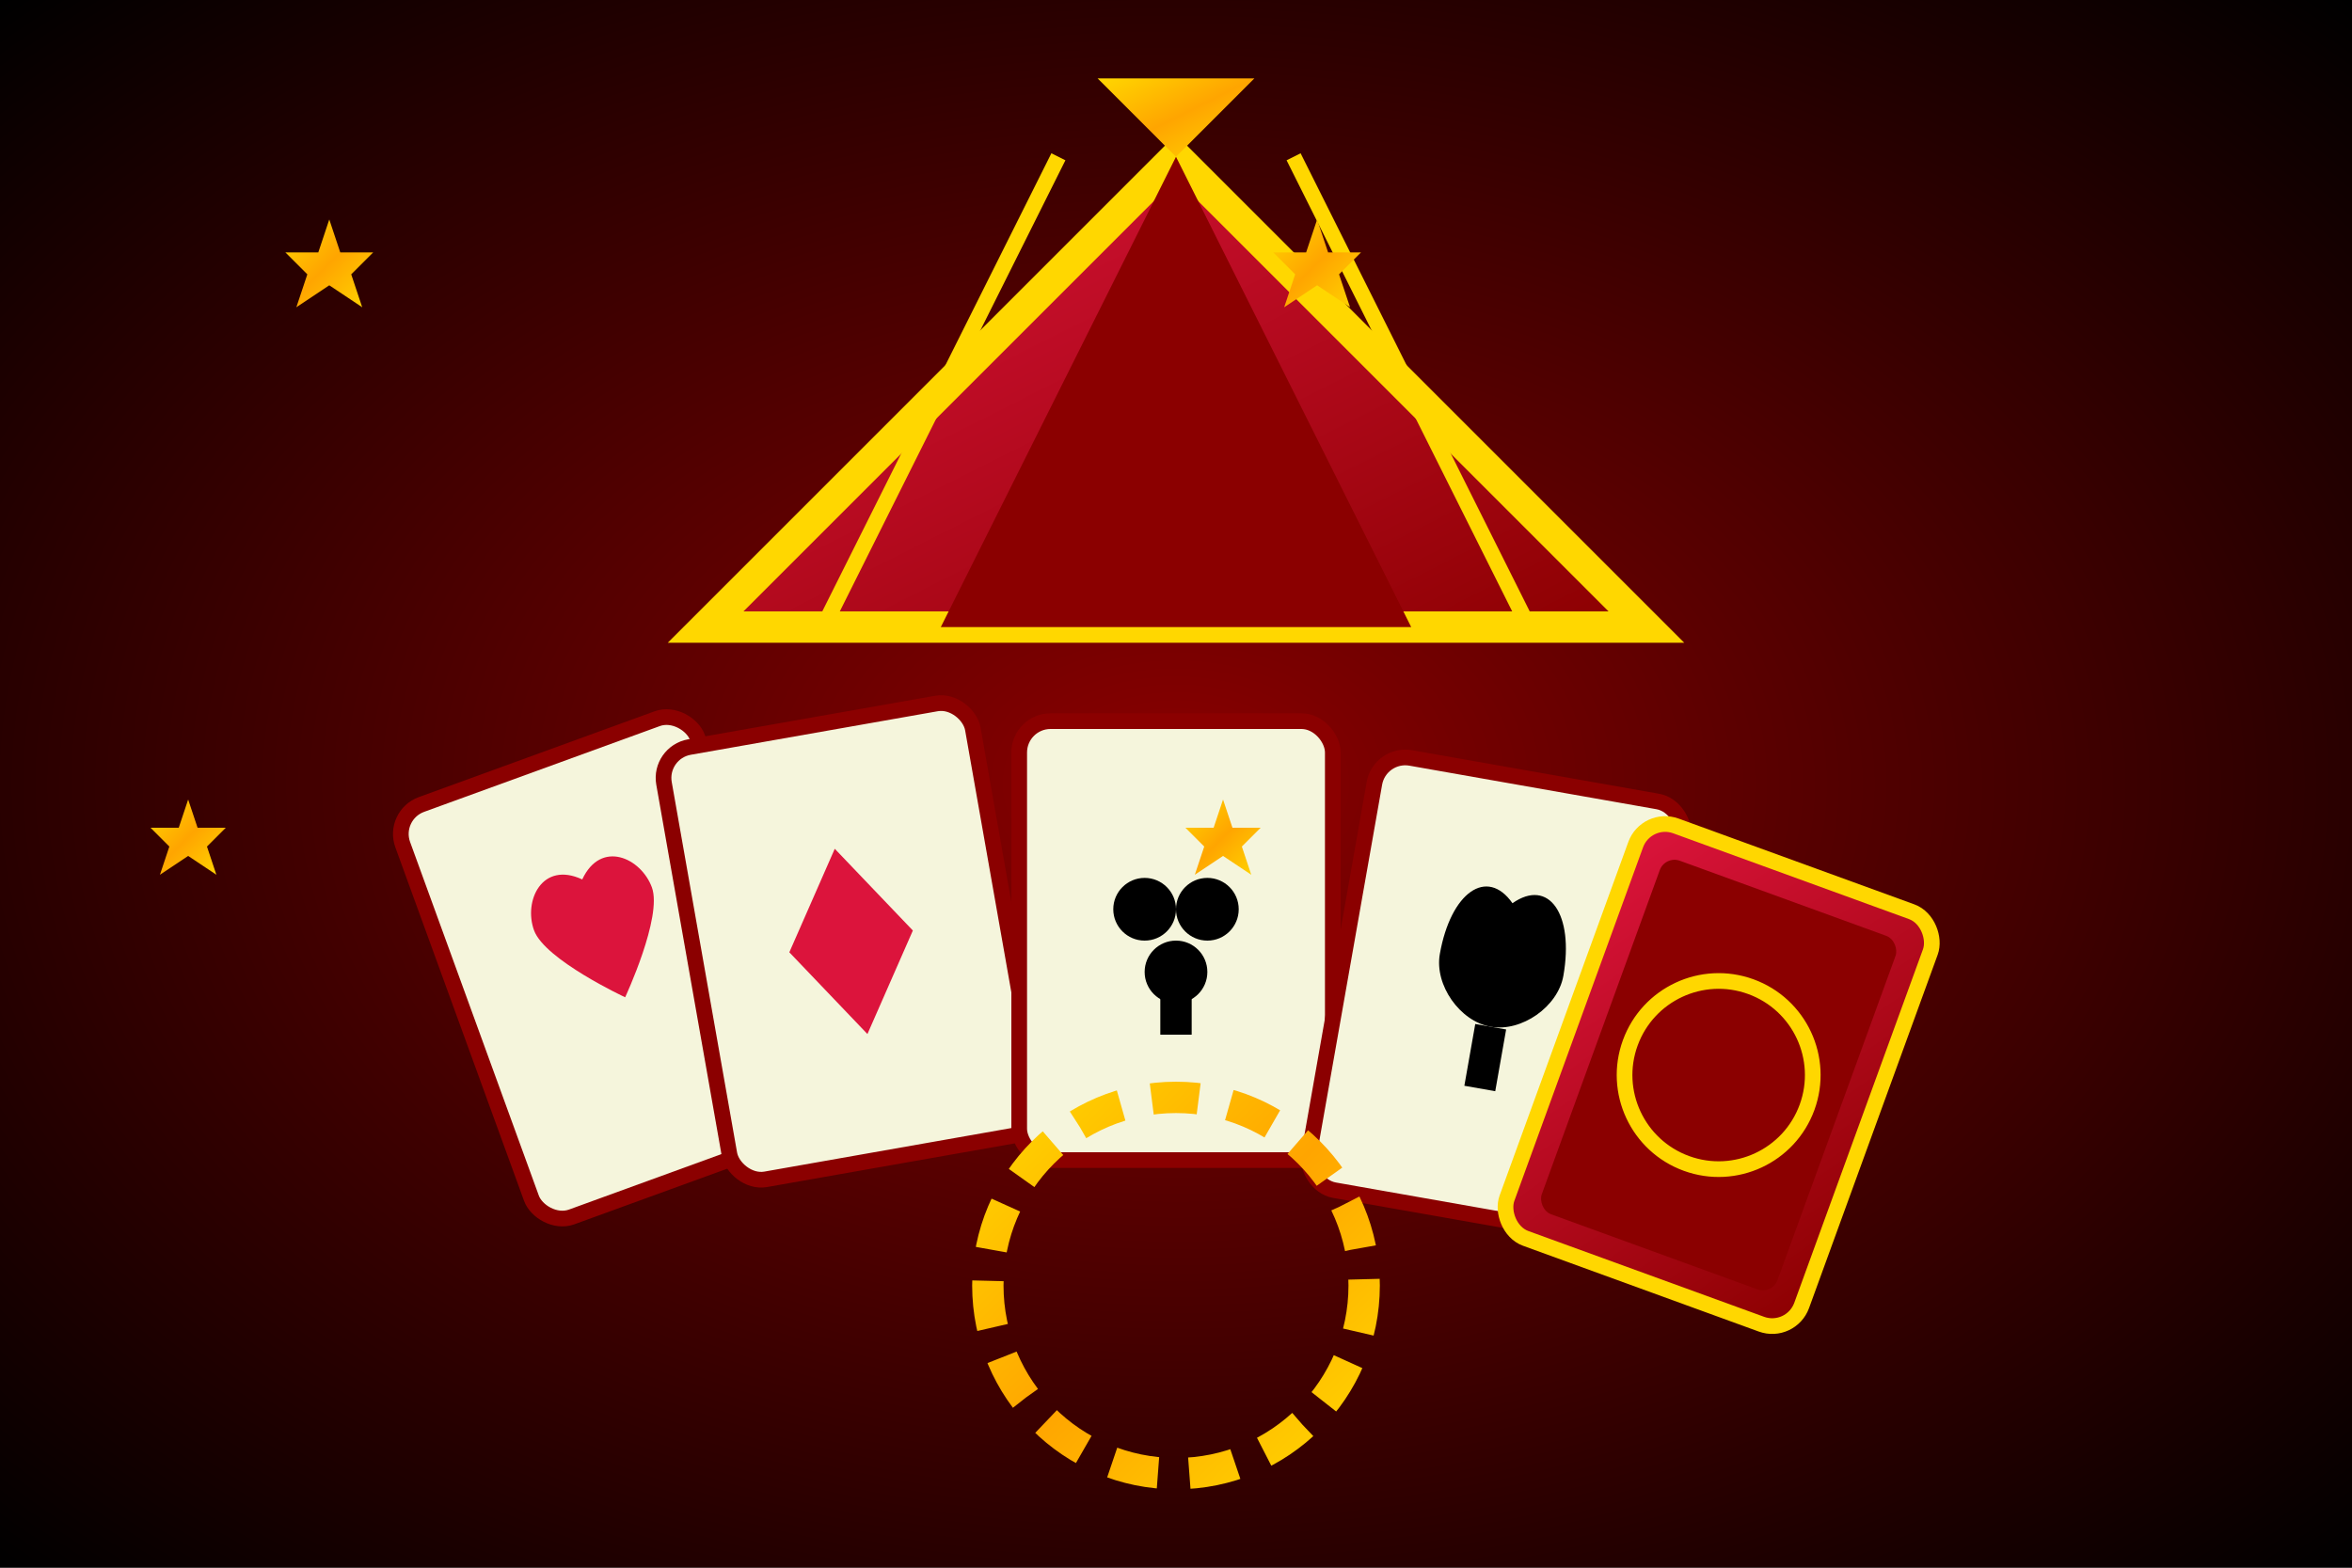 <svg width="150" height="100" viewBox="0 0 150 100" xmlns="http://www.w3.org/2000/svg">
  <rect x="0" y="0" width="150" height="100" fill="#808080" stroke="none"/>
  <!-- Background gradient (circus tent colors) -->
  <defs>
    <radialGradient id="bg" cx="50%" cy="50%" r="70%">
      <stop offset="0%" style="stop-color:#8B0000;stop-opacity:1" />
      <stop offset="100%" style="stop-color:#000000;stop-opacity:1" />
    </radialGradient>
    <linearGradient id="gold" x1="0%" y1="0%" x2="100%" y2="100%">
      <stop offset="0%" style="stop-color:#FFD700;stop-opacity:1" />
      <stop offset="50%" style="stop-color:#FFA500;stop-opacity:1" />
      <stop offset="100%" style="stop-color:#FFD700;stop-opacity:1" />
    </linearGradient>
    <linearGradient id="red" x1="0%" y1="0%" x2="100%" y2="100%">
      <stop offset="0%" style="stop-color:#DC143C;stop-opacity:1" />
      <stop offset="100%" style="stop-color:#8B0000;stop-opacity:1" />
    </linearGradient>
  </defs>

  <!-- Background -->
  <rect width="150" height="100" fill="url(#bg)"/>

  <!-- Circus tent top (centered at x=75) -->
  <polygon points="75,10 45,40 105,40" fill="url(#red)" stroke="#FFD700" stroke-width="2"/>
  <polygon points="75,10 60,40 90,40" fill="#8B0000"/>

  <!-- Tent flag (centered) -->
  <polygon points="75,10 70,5 80,5" fill="url(#gold)"/>

  <!-- Tent stripes (symmetrical) -->
  <line x1="52.5" y1="40" x2="67.5" y2="10" stroke="#FFD700" stroke-width="1"/>
  <line x1="82.5" y1="10" x2="97.5" y2="40" stroke="#FFD700" stroke-width="1"/>

  <!-- Playing cards arranged in a centered fan -->
  <!-- Card 1 (Hearts) - leftmost -->
  <g transform="translate(25,52) rotate(-20)">
    <rect x="0" y="0" width="20" height="28" rx="2" fill="#F5F5DC" stroke="#8B0000" stroke-width="1"/>
    <path d="M10,8 C8,6 6,8 6,10 C6,12 10,16 10,16 C10,16 14,12 14,10 C14,8 12,6 10,8 Z" fill="#DC143C"/>
  </g>

  <!-- Card 2 (Diamonds) -->
  <g transform="translate(42,48) rotate(-10)">
    <rect x="0" y="0" width="20" height="28" rx="2" fill="#F5F5DC" stroke="#8B0000" stroke-width="1"/>
    <path d="M10,8 L14,14 L10,20 L6,14 Z" fill="#DC143C"/>
  </g>

  <!-- Card 3 (Clubs) - center card -->
  <g transform="translate(65,46) rotate(0)">
    <rect x="0" y="0" width="20" height="28" rx="2" fill="#F5F5DC" stroke="#8B0000" stroke-width="1"/>
    <circle cx="8" cy="12" r="2" fill="#000"/>
    <circle cx="12" cy="12" r="2" fill="#000"/>
    <circle cx="10" cy="16" r="2" fill="#000"/>
    <rect x="9" y="16" width="2" height="4" fill="#000"/>
  </g>

  <!-- Card 4 (Spades) -->
  <g transform="translate(88,48) rotate(10)">
    <rect x="0" y="0" width="20" height="28" rx="2" fill="#F5F5DC" stroke="#8B0000" stroke-width="1"/>
    <path d="M10,8 C8,6 6,8 6,12 C6,14 8,16 10,16 C12,16 14,14 14,12 C14,8 12,6 10,8 Z" fill="#000"/>
    <rect x="9" y="16" width="2" height="4" fill="#000"/>
  </g>

  <!-- Card 5 (Back of card) - rightmost -->
  <g transform="translate(105,52) rotate(20)">
    <rect x="0" y="0" width="20" height="28" rx="2" fill="url(#red)" stroke="#FFD700" stroke-width="1"/>
    <rect x="2" y="2" width="16" height="24" rx="1" fill="#8B0000"/>
    <circle cx="10" cy="14" r="6" fill="none" stroke="#FFD700" stroke-width="1"/>
  </g>

  <!-- Decorative circus elements (symmetrically placed) -->
  <!-- Stars positioned symmetrically -->
  <g fill="url(#gold)">
    <!-- Top left star -->
    <polygon points="30,20 31,23 34,23 32,25 33,28 30,26 27,28 28,25 26,23 29,23" transform="scale(0.7)"/>
    <!-- Top right star -->
    <polygon points="120,20 121,23 124,23 122,25 123,28 120,26 117,28 118,25 116,23 119,23" transform="scale(0.7)"/>
    <!-- Bottom left star -->
    <polygon points="20,85 21,88 24,88 22,90 23,93 20,91 17,93 18,90 16,88 19,88" transform="scale(0.6)"/>
    <!-- Bottom right star -->
    <polygon points="130,85 131,88 134,88 132,90 133,93 130,91 127,93 128,90 126,88 129,88" transform="scale(0.6)"/>
  </g>

  <!-- Circus ring/circle (properly positioned) -->
  <circle cx="75" cy="82" r="12" fill="none" stroke="url(#gold)" stroke-width="2" stroke-dasharray="3,2"/>
</svg>
